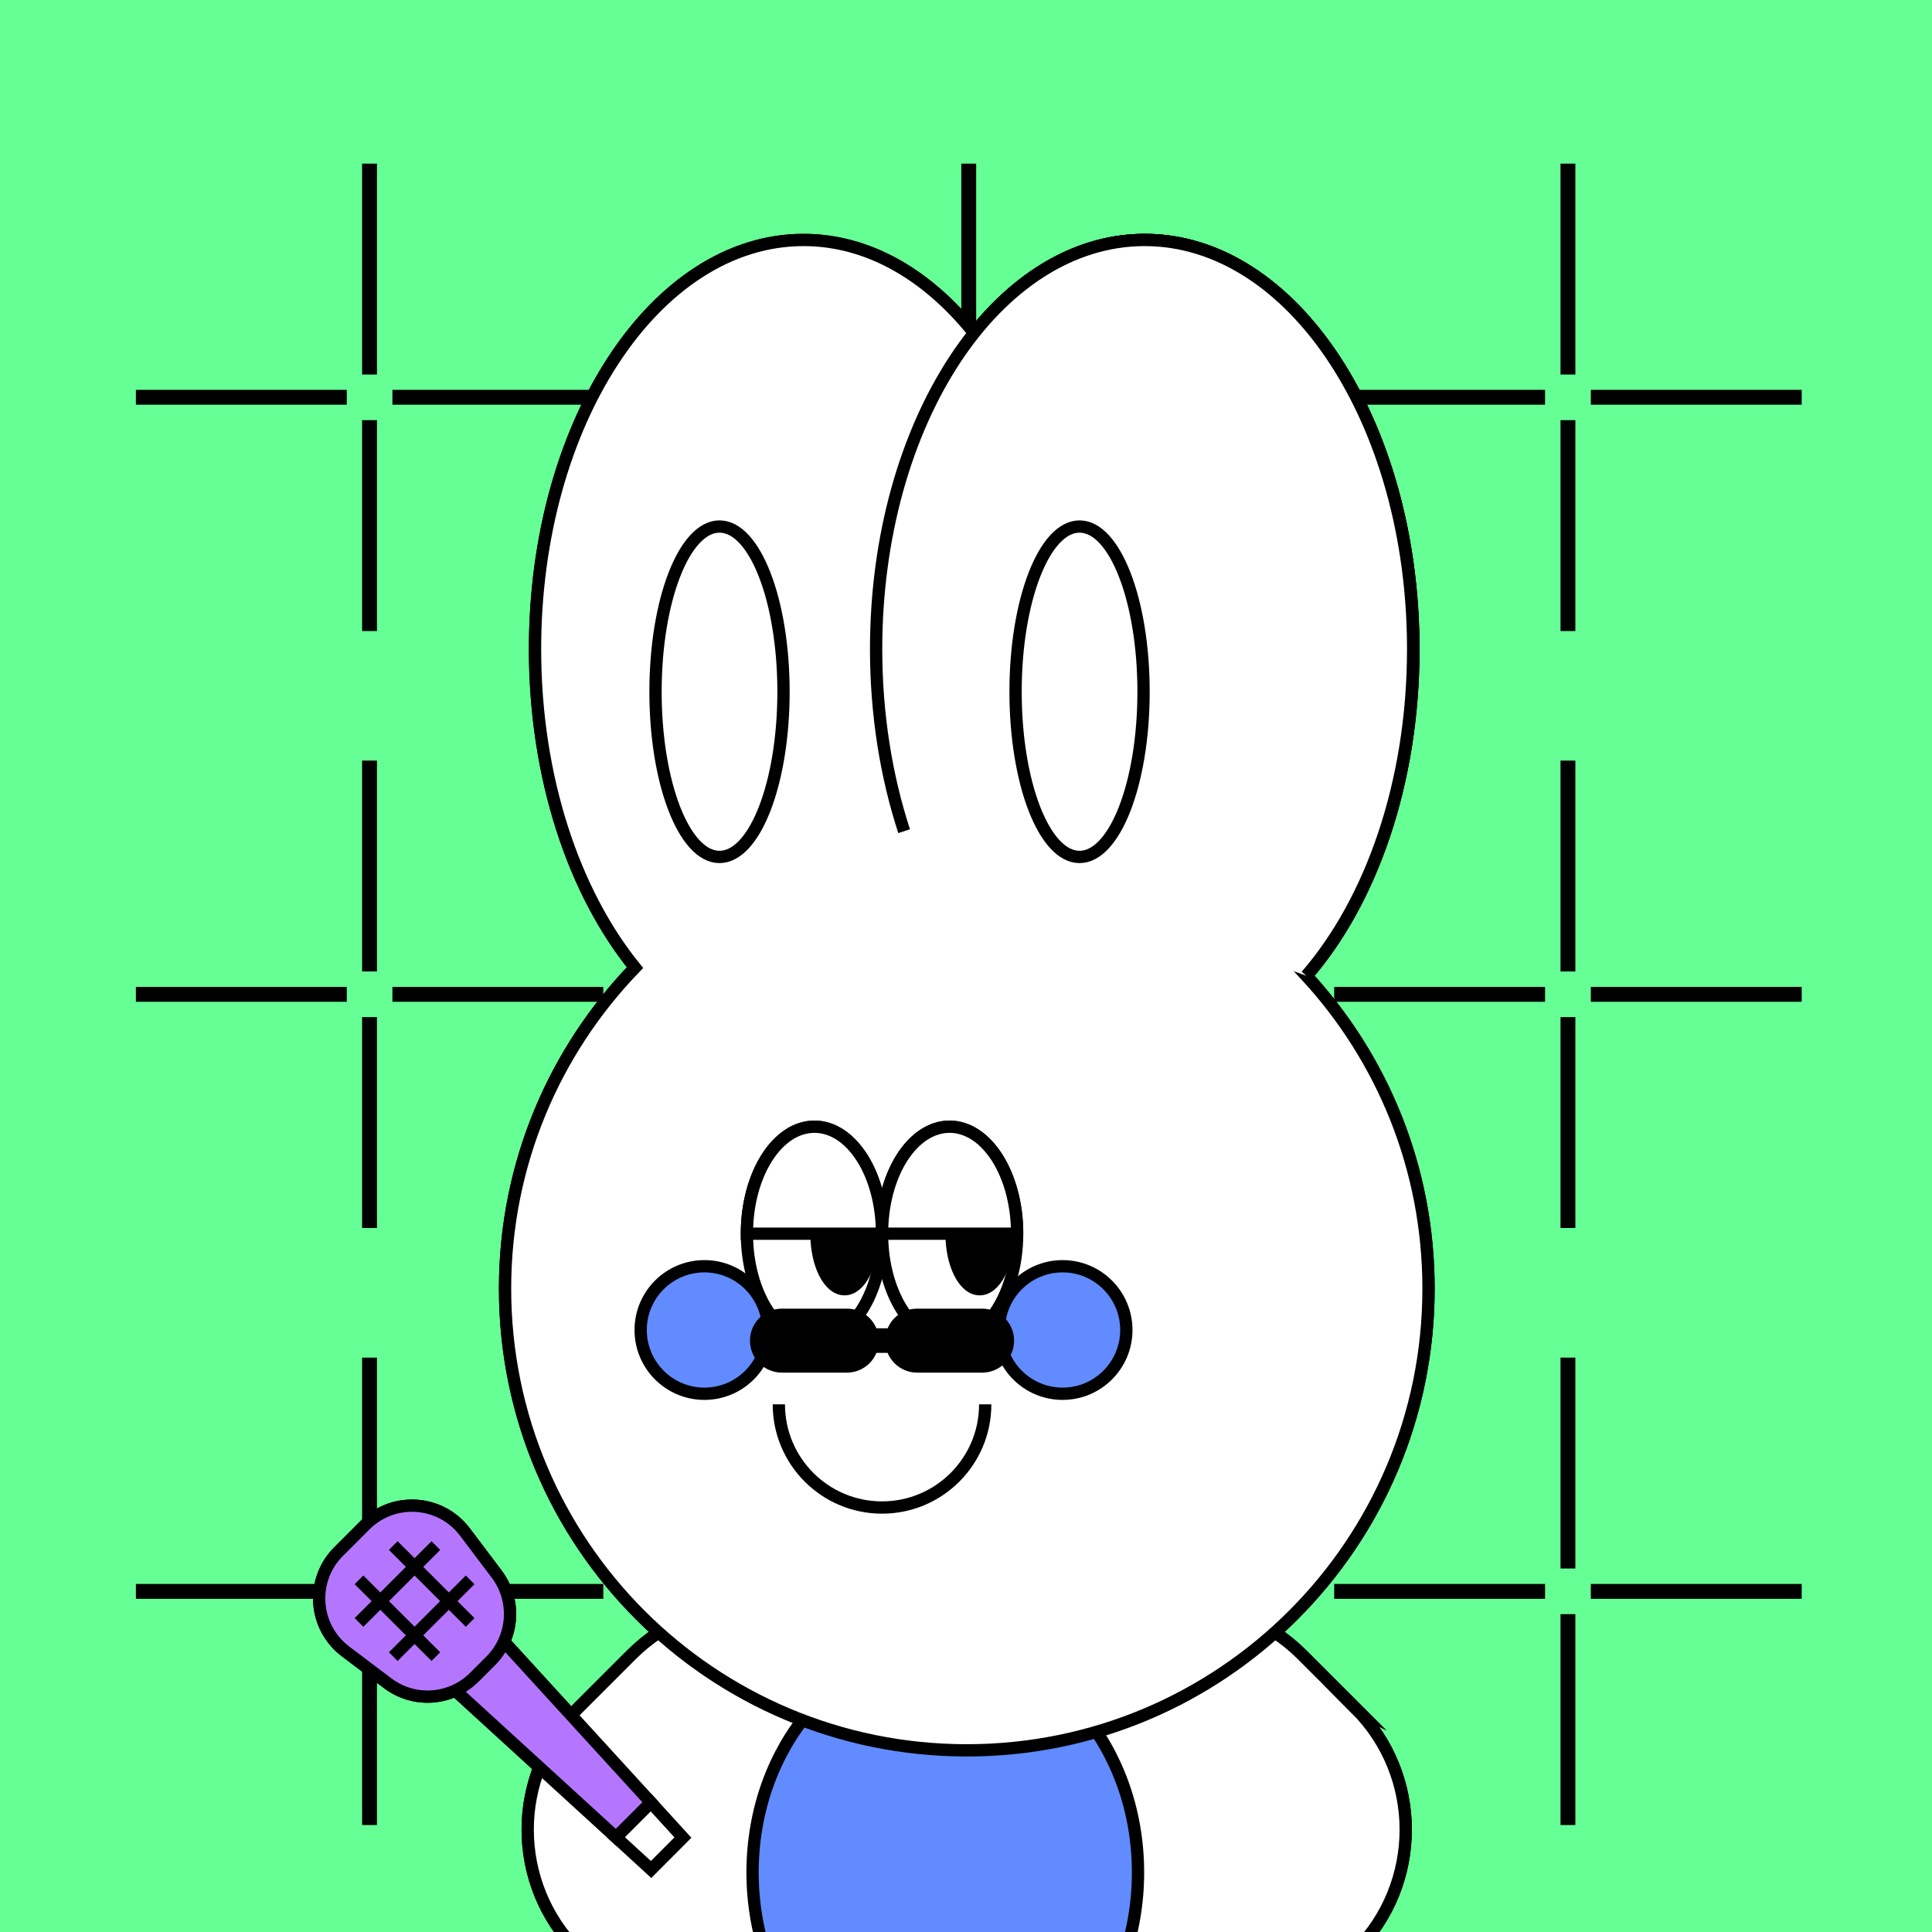 <svg width="142" height="142" viewBox="0 0 142 142" fill="none" xmlns="http://www.w3.org/2000/svg">
<rect x="0" y="0" width="142" height="142" fill="#333333" stroke="none"/>
<g clip-path="url(#clip0_1429_10860)">
<rect width="142" height="142" fill="#66FF95"/>
<g clip-path="url(#clip1_1429_10860)">
<path d="M27.16 12.027L27.16 27.527" stroke="black" stroke-width="1.092" stroke-miterlimit="10"/>
<path d="M27.16 30.881L27.16 46.381" stroke="black" stroke-width="1.092" stroke-miterlimit="10"/>
<path d="M44.342 29.199L28.842 29.199" stroke="black" stroke-width="1.092" stroke-miterlimit="10"/>
<path d="M25.488 29.199L9.988 29.199" stroke="black" stroke-width="1.092" stroke-miterlimit="10"/>
<path d="M71.201 12.027L71.201 27.527" stroke="black" stroke-width="1.092" stroke-miterlimit="10"/>
<path d="M71.201 30.881L71.201 46.381" stroke="black" stroke-width="1.092" stroke-miterlimit="10"/>
<path d="M88.383 29.199L72.883 29.199" stroke="black" stroke-width="1.092" stroke-miterlimit="10"/>
<path d="M69.519 29.199L54.02 29.199" stroke="black" stroke-width="1.092" stroke-miterlimit="10"/>
<path d="M115.242 12.027L115.242 27.527" stroke="black" stroke-width="1.092" stroke-miterlimit="10"/>
<path d="M115.242 30.881L115.242 46.381" stroke="black" stroke-width="1.092" stroke-miterlimit="10"/>
<path d="M132.424 29.199L116.924 29.199" stroke="black" stroke-width="1.092" stroke-miterlimit="10"/>
<path d="M113.56 29.199L98.061 29.199" stroke="black" stroke-width="1.092" stroke-miterlimit="10"/>
<path d="M27.16 55.902L27.16 71.402" stroke="black" stroke-width="1.092" stroke-miterlimit="10"/>
<path d="M27.16 74.756L27.16 90.256" stroke="black" stroke-width="1.092" stroke-miterlimit="10"/>
<path d="M44.342 73.084L28.842 73.084" stroke="black" stroke-width="1.092" stroke-miterlimit="10"/>
<path d="M25.488 73.084L9.988 73.084" stroke="black" stroke-width="1.092" stroke-miterlimit="10"/>
<path d="M71.201 55.902L71.201 71.402" stroke="black" stroke-width="1.092" stroke-miterlimit="10"/>
<path d="M71.201 74.756L71.201 90.256" stroke="black" stroke-width="1.092" stroke-miterlimit="10"/>
<path d="M88.383 73.084L72.883 73.084" stroke="black" stroke-width="1.092" stroke-miterlimit="10"/>
<path d="M69.519 73.084L54.02 73.084" stroke="black" stroke-width="1.092" stroke-miterlimit="10"/>
<path d="M115.242 55.902L115.242 71.402" stroke="black" stroke-width="1.092" stroke-miterlimit="10"/>
<path d="M115.242 74.756L115.242 90.256" stroke="black" stroke-width="1.092" stroke-miterlimit="10"/>
<path d="M132.424 73.084L116.924 73.084" stroke="black" stroke-width="1.092" stroke-miterlimit="10"/>
<path d="M113.56 73.084L98.061 73.084" stroke="black" stroke-width="1.092" stroke-miterlimit="10"/>
<path d="M27.16 99.783L27.16 115.283" stroke="black" stroke-width="1.092" stroke-miterlimit="10"/>
<path d="M27.16 118.637L27.16 134.137" stroke="black" stroke-width="1.092" stroke-miterlimit="10"/>
<path d="M44.342 116.965L28.842 116.965" stroke="black" stroke-width="1.092" stroke-miterlimit="10"/>
<path d="M25.488 116.965L9.988 116.965" stroke="black" stroke-width="1.092" stroke-miterlimit="10"/>
<path d="M71.201 99.783L71.201 115.283" stroke="black" stroke-width="1.092" stroke-miterlimit="10"/>
<path d="M71.201 118.637L71.201 134.137" stroke="black" stroke-width="1.092" stroke-miterlimit="10"/>
<path d="M88.383 116.965L72.883 116.965" stroke="black" stroke-width="1.092" stroke-miterlimit="10"/>
<path d="M69.519 116.965L54.02 116.965" stroke="black" stroke-width="1.092" stroke-miterlimit="10"/>
<path d="M115.242 99.783L115.242 115.283" stroke="black" stroke-width="1.092" stroke-miterlimit="10"/>
<path d="M115.242 118.637L115.242 134.137" stroke="black" stroke-width="1.092" stroke-miterlimit="10"/>
<path d="M132.424 116.965L116.924 116.965" stroke="black" stroke-width="1.092" stroke-miterlimit="10"/>
<path d="M113.56 116.965L98.061 116.965" stroke="black" stroke-width="1.092" stroke-miterlimit="10"/>
</g>
<g clip-path="url(#clip2_1429_10860)">
<path d="M99.64 125.56L95.704 121.624C90.775 116.695 82.784 116.695 77.855 121.624C72.926 126.554 72.926 134.544 77.855 139.473L78.46 140.078C77.828 140.159 77.187 140.286 76.555 140.466C74.506 141.071 72.727 142.154 71.3 143.545C69.874 142.145 68.096 141.071 66.046 140.466C65.27 140.24 64.493 140.096 63.717 140.015L64.267 139.464C69.197 134.535 69.197 126.544 64.267 121.615C59.338 116.686 51.348 116.686 46.419 121.615L42.482 125.551C37.553 130.481 37.553 138.471 42.482 143.4C44.875 145.793 47.989 147.012 51.122 147.084C50.824 147.698 50.563 148.33 50.364 148.998L48.793 154.343C46.825 161.033 50.644 168.048 57.334 170.016C62.706 171.596 68.285 169.438 71.291 165.068C74.307 169.438 79.877 171.605 85.249 170.016C91.939 168.048 95.758 161.024 93.79 154.343L92.219 148.998C92.02 148.321 91.75 147.68 91.452 147.057C94.422 146.876 97.347 145.666 99.622 143.4C104.552 138.471 104.552 130.481 99.622 125.551L99.64 125.56Z" fill="white" stroke="black" stroke-width="0.903" stroke-miterlimit="10"/>
<path d="M69.478 154.308C77.301 154.308 83.643 146.838 83.643 137.624C83.643 128.409 77.301 120.939 69.478 120.939C61.655 120.939 55.312 128.409 55.312 137.624C55.312 146.838 61.655 154.308 69.478 154.308Z" fill="#618BFF" stroke="black" stroke-width="0.903" stroke-miterlimit="10"/>
<path d="M96.031 71.716C100.798 66.227 103.885 57.515 103.885 47.71C103.876 31.098 95.047 17.637 84.15 17.637C79.382 17.637 75.013 20.21 71.609 24.498C68.197 20.219 63.827 17.637 59.06 17.637C48.163 17.637 39.324 31.098 39.324 47.71C39.324 57.172 42.195 65.604 46.673 71.12C40.769 77.223 37.121 85.538 37.121 94.711C37.121 113.454 52.316 128.649 71.058 128.649C89.801 128.649 104.996 113.454 104.996 94.711C104.996 85.836 101.592 77.765 96.013 71.716H96.031Z" fill="white" stroke="black" stroke-width="0.903" stroke-miterlimit="10"/>
<path d="M96.012 71.716C100.779 66.227 103.866 57.515 103.866 47.71C103.866 31.098 95.037 17.637 84.13 17.637C73.224 17.637 64.394 31.098 64.394 47.71C64.394 52.513 65.135 57.054 66.453 61.09" fill="white"/>
<path d="M96.012 71.716C100.779 66.227 103.866 57.515 103.866 47.71C103.866 31.098 95.037 17.637 84.13 17.637C73.224 17.637 64.394 31.098 64.394 47.71C64.394 52.513 65.135 57.054 66.453 61.09" stroke="black" stroke-width="0.903" stroke-miterlimit="10"/>
<path d="M79.346 62.985C81.944 62.985 84.05 57.549 84.05 50.842C84.05 44.136 81.944 38.699 79.346 38.699C76.749 38.699 74.643 44.136 74.643 50.842C74.643 57.549 76.749 62.985 79.346 62.985Z" fill="white" stroke="black" stroke-width="0.903" stroke-miterlimit="10"/>
<path d="M52.883 62.985C55.481 62.985 57.587 57.549 57.587 50.842C57.587 44.136 55.481 38.699 52.883 38.699C50.286 38.699 48.18 44.136 48.18 50.842C48.18 57.549 50.286 62.985 52.883 62.985Z" fill="white" stroke="black" stroke-width="0.903" stroke-miterlimit="10"/>
<path d="M59.862 98.54C62.604 98.54 64.828 95.019 64.828 90.676C64.828 86.333 62.604 82.812 59.862 82.812C57.12 82.812 54.897 86.333 54.897 90.676C54.897 95.019 57.12 98.54 59.862 98.54Z" fill="white"/>
<path d="M59.862 98.54C62.604 98.54 64.828 95.019 64.828 90.676C64.828 86.333 62.604 82.812 59.862 82.812C57.12 82.812 54.897 86.333 54.897 90.676C54.897 95.019 57.12 98.54 59.862 98.54Z" stroke="black" stroke-width="0.903" stroke-miterlimit="10"/>
<path d="M69.794 98.54C72.536 98.54 74.759 95.019 74.759 90.676C74.759 86.333 72.536 82.812 69.794 82.812C67.051 82.812 64.828 86.333 64.828 90.676C64.828 95.019 67.051 98.54 69.794 98.54Z" fill="white"/>
<path d="M69.794 98.54C72.536 98.54 74.759 95.019 74.759 90.676C74.759 86.333 72.536 82.812 69.794 82.812C67.051 82.812 64.828 86.333 64.828 90.676C64.828 95.019 67.051 98.54 69.794 98.54Z" stroke="black" stroke-width="0.903" stroke-miterlimit="10"/>
<path d="M72.005 94.757C73.147 94.757 74.073 92.93 74.073 90.677C74.073 88.423 73.147 86.596 72.005 86.596C70.863 86.596 69.938 88.423 69.938 90.677C69.938 92.93 70.863 94.757 72.005 94.757Z" fill="black"/>
<mask id="mask0_1429_10860" style="mask-type:luminance" maskUnits="userSpaceOnUse" x="69" y="86" width="6" height="9">
<path d="M72.005 94.757C73.147 94.757 74.073 92.93 74.073 90.677C74.073 88.423 73.147 86.596 72.005 86.596C70.863 86.596 69.938 88.423 69.938 90.677C69.938 92.93 70.863 94.757 72.005 94.757Z" fill="white"/>
</mask>
<g mask="url(#mask0_1429_10860)">
<path d="M74.921 91.381C75.31 91.381 75.625 91.066 75.625 90.677C75.625 90.288 75.31 89.973 74.921 89.973C74.532 89.973 74.217 90.288 74.217 90.677C74.217 91.066 74.532 91.381 74.921 91.381Z" stroke="black" stroke-width="0.903" stroke-miterlimit="10"/>
</g>
<path d="M72.005 94.757C73.147 94.757 74.073 92.93 74.073 90.677C74.073 88.423 73.147 86.596 72.005 86.596C70.863 86.596 69.938 88.423 69.938 90.677C69.938 92.93 70.863 94.757 72.005 94.757Z" stroke="black" stroke-width="0.903" stroke-miterlimit="10"/>
<path d="M62.075 94.757C63.217 94.757 64.143 92.93 64.143 90.677C64.143 88.423 63.217 86.596 62.075 86.596C60.934 86.596 60.008 88.423 60.008 90.677C60.008 92.93 60.934 94.757 62.075 94.757Z" fill="black"/>
<mask id="mask1_1429_10860" style="mask-type:luminance" maskUnits="userSpaceOnUse" x="60" y="86" width="5" height="9">
<path d="M62.075 94.757C63.217 94.757 64.143 92.93 64.143 90.677C64.143 88.423 63.217 86.596 62.075 86.596C60.934 86.596 60.008 88.423 60.008 90.677C60.008 92.93 60.934 94.757 62.075 94.757Z" fill="white"/>
</mask>
<g mask="url(#mask1_1429_10860)">
<path d="M64.991 91.381C65.38 91.381 65.695 91.066 65.695 90.677C65.695 90.288 65.38 89.973 64.991 89.973C64.602 89.973 64.287 90.288 64.287 90.677C64.287 91.066 64.602 91.381 64.991 91.381Z" stroke="black" stroke-width="0.903" stroke-miterlimit="10"/>
</g>
<path d="M62.075 94.757C63.217 94.757 64.143 92.93 64.143 90.677C64.143 88.423 63.217 86.596 62.075 86.596C60.934 86.596 60.008 88.423 60.008 90.677C60.008 92.93 60.934 94.757 62.075 94.757Z" stroke="black" stroke-width="0.903" stroke-miterlimit="10"/>
<path d="M64.828 90.676C64.828 86.334 62.607 82.812 59.862 82.812C57.117 82.812 54.897 86.334 54.897 90.676H64.837" fill="white"/>
<path d="M64.828 90.676C64.828 86.334 62.607 82.812 59.862 82.812C57.117 82.812 54.897 86.334 54.897 90.676H64.837" stroke="black" stroke-width="0.903" stroke-miterlimit="10"/>
<path d="M74.759 90.676C74.759 86.334 72.538 82.812 69.794 82.812C67.049 82.812 64.828 86.334 64.828 90.676H74.768H74.759Z" fill="white"/>
<path d="M74.759 90.676C74.759 86.334 72.538 82.812 69.794 82.812C67.049 82.812 64.828 86.334 64.828 90.676H74.768H74.759Z" stroke="black" stroke-width="0.903" stroke-miterlimit="10"/>
<path d="M51.774 102.44C54.361 102.44 56.459 100.342 56.459 97.754C56.459 95.166 54.361 93.068 51.774 93.068C49.186 93.068 47.088 95.166 47.088 97.754C47.088 100.342 49.186 102.44 51.774 102.44Z" fill="#618BFF" stroke="black" stroke-width="0.903" stroke-miterlimit="10"/>
<path d="M78.1 102.44C80.688 102.44 82.785 100.342 82.785 97.754C82.785 95.166 80.688 93.068 78.1 93.068C75.512 93.068 73.414 95.166 73.414 97.754C73.414 100.342 75.512 102.44 78.1 102.44Z" fill="#618BFF" stroke="black" stroke-width="0.903" stroke-miterlimit="10"/>
<path d="M72.412 103.217C72.412 107.406 69.017 110.801 64.828 110.801C60.639 110.801 57.244 107.406 57.244 103.217" fill="white"/>
<path d="M72.412 103.217C72.412 107.406 69.017 110.801 64.828 110.801C60.639 110.801 57.244 107.406 57.244 103.217" stroke="black" stroke-width="0.903" stroke-miterlimit="10"/>
<path d="M62.246 96.635H57.47C56.423 96.635 55.574 97.484 55.574 98.531V98.54C55.574 99.587 56.423 100.436 57.47 100.436H62.246C63.293 100.436 64.142 99.587 64.142 98.54V98.531C64.142 97.484 63.293 96.635 62.246 96.635Z" fill="black" stroke="black" stroke-width="0.903" stroke-miterlimit="10"/>
<path d="M72.186 96.635H67.41C66.362 96.635 65.514 97.484 65.514 98.531V98.54C65.514 99.587 66.362 100.436 67.41 100.436H72.186C73.233 100.436 74.082 99.587 74.082 98.54V98.531C74.082 97.484 73.233 96.635 72.186 96.635Z" fill="black" stroke="black" stroke-width="0.903" stroke-miterlimit="10"/>
<path d="M64.143 98.531H65.515" stroke="black" stroke-width="1.806" stroke-miterlimit="10"/>
<path d="M50.194 135.059L47.837 132.477L45.273 135.041L47.855 137.406L50.194 135.059Z" fill="white" stroke="black" stroke-width="0.903" stroke-miterlimit="10"/>
<path d="M36.732 120.324L33.121 123.936L45.273 135.04L47.837 132.476L36.732 120.324Z" fill="#B576FF" stroke="black" stroke-width="0.903" stroke-miterlimit="10"/>
<path d="M36.063 122.077L34.871 123.268C33.147 124.993 30.43 125.182 28.488 123.711L25.401 121.381C23.035 119.594 22.792 116.136 24.886 114.041L26.836 112.091C28.931 109.997 32.398 110.241 34.176 112.606L36.506 115.694C37.968 117.635 37.779 120.361 36.063 122.077Z" fill="#B576FF" stroke="black" stroke-width="0.903" stroke-miterlimit="10"/>
<path d="M26.385 119.249L32.036 113.598" stroke="black" stroke-width="0.903" stroke-miterlimit="10"/>
<path d="M28.904 121.76L34.556 116.117" stroke="black" stroke-width="0.903" stroke-miterlimit="10"/>
<path d="M28.904 113.598L34.556 119.249" stroke="black" stroke-width="0.903" stroke-miterlimit="10"/>
<path d="M26.385 116.117L32.036 121.76" stroke="black" stroke-width="0.903" stroke-miterlimit="10"/>
</g>
<g clip-path="url(#clip3_1429_10860)">
<path d="M99.64 125.56L95.704 121.624C90.775 116.695 82.784 116.695 77.855 121.624C72.926 126.554 72.926 134.544 77.855 139.473L78.46 140.078C77.828 140.159 77.187 140.286 76.555 140.466C74.506 141.071 72.727 142.154 71.3 143.545C69.874 142.145 68.096 141.071 66.046 140.466C65.27 140.24 64.493 140.096 63.717 140.015L64.267 139.464C69.197 134.535 69.197 126.544 64.267 121.615C59.338 116.686 51.348 116.686 46.419 121.615L42.482 125.551C37.553 130.481 37.553 138.471 42.482 143.4C44.875 145.793 47.989 147.012 51.122 147.084C50.824 147.698 50.563 148.33 50.364 148.998L48.793 154.343C46.825 161.033 50.644 168.048 57.334 170.016C62.706 171.596 68.285 169.438 71.291 165.068C74.307 169.438 79.877 171.605 85.249 170.016C91.939 168.048 95.758 161.024 93.79 154.343L92.219 148.998C92.02 148.321 91.75 147.68 91.452 147.057C94.422 146.876 97.347 145.666 99.622 143.4C104.552 138.471 104.552 130.481 99.622 125.551L99.64 125.56Z" fill="white" stroke="black" stroke-width="0.903" stroke-miterlimit="10"/>
<path d="M69.478 154.308C77.301 154.308 83.643 146.838 83.643 137.624C83.643 128.409 77.301 120.939 69.478 120.939C61.655 120.939 55.312 128.409 55.312 137.624C55.312 146.838 61.655 154.308 69.478 154.308Z" fill="#618BFF" stroke="black" stroke-width="0.903" stroke-miterlimit="10"/>
<path d="M96.031 71.716C100.798 66.227 103.885 57.515 103.885 47.71C103.876 31.098 95.047 17.637 84.15 17.637C79.382 17.637 75.013 20.21 71.609 24.498C68.197 20.219 63.827 17.637 59.06 17.637C48.163 17.637 39.324 31.098 39.324 47.71C39.324 57.172 42.195 65.604 46.673 71.12C40.769 77.223 37.121 85.538 37.121 94.711C37.121 113.454 52.316 128.649 71.058 128.649C89.801 128.649 104.996 113.454 104.996 94.711C104.996 85.836 101.592 77.765 96.013 71.716H96.031Z" fill="white" stroke="black" stroke-width="0.903" stroke-miterlimit="10"/>
<path d="M96.012 71.716C100.779 66.227 103.866 57.515 103.866 47.71C103.866 31.098 95.037 17.637 84.13 17.637C73.224 17.637 64.394 31.098 64.394 47.71C64.394 52.513 65.135 57.054 66.453 61.09" fill="white"/>
<path d="M96.012 71.716C100.779 66.227 103.866 57.515 103.866 47.71C103.866 31.098 95.037 17.637 84.13 17.637C73.224 17.637 64.394 31.098 64.394 47.71C64.394 52.513 65.135 57.054 66.453 61.09" stroke="black" stroke-width="0.903" stroke-miterlimit="10"/>
<path d="M79.346 62.985C81.944 62.985 84.05 57.549 84.05 50.842C84.05 44.136 81.944 38.699 79.346 38.699C76.749 38.699 74.643 44.136 74.643 50.842C74.643 57.549 76.749 62.985 79.346 62.985Z" fill="white" stroke="black" stroke-width="0.903" stroke-miterlimit="10"/>
<path d="M52.883 62.985C55.481 62.985 57.587 57.549 57.587 50.842C57.587 44.136 55.481 38.699 52.883 38.699C50.286 38.699 48.18 44.136 48.18 50.842C48.18 57.549 50.286 62.985 52.883 62.985Z" fill="white" stroke="black" stroke-width="0.903" stroke-miterlimit="10"/>
<path d="M59.862 98.54C62.604 98.54 64.828 95.019 64.828 90.676C64.828 86.333 62.604 82.812 59.862 82.812C57.12 82.812 54.897 86.333 54.897 90.676C54.897 95.019 57.12 98.54 59.862 98.54Z" fill="white"/>
<path d="M59.862 98.54C62.604 98.54 64.828 95.019 64.828 90.676C64.828 86.333 62.604 82.812 59.862 82.812C57.12 82.812 54.897 86.333 54.897 90.676C54.897 95.019 57.12 98.54 59.862 98.54Z" stroke="black" stroke-width="0.903" stroke-miterlimit="10"/>
<path d="M69.794 98.54C72.536 98.54 74.759 95.019 74.759 90.676C74.759 86.333 72.536 82.812 69.794 82.812C67.051 82.812 64.828 86.333 64.828 90.676C64.828 95.019 67.051 98.54 69.794 98.54Z" fill="white"/>
<path d="M69.794 98.54C72.536 98.54 74.759 95.019 74.759 90.676C74.759 86.333 72.536 82.812 69.794 82.812C67.051 82.812 64.828 86.333 64.828 90.676C64.828 95.019 67.051 98.54 69.794 98.54Z" stroke="black" stroke-width="0.903" stroke-miterlimit="10"/>
<path d="M72.005 94.757C73.147 94.757 74.073 92.93 74.073 90.677C74.073 88.423 73.147 86.596 72.005 86.596C70.863 86.596 69.938 88.423 69.938 90.677C69.938 92.93 70.863 94.757 72.005 94.757Z" fill="black"/>
<mask id="mask2_1429_10860" style="mask-type:luminance" maskUnits="userSpaceOnUse" x="69" y="86" width="6" height="9">
<path d="M72.005 94.757C73.147 94.757 74.073 92.93 74.073 90.677C74.073 88.423 73.147 86.596 72.005 86.596C70.863 86.596 69.938 88.423 69.938 90.677C69.938 92.93 70.863 94.757 72.005 94.757Z" fill="white"/>
</mask>
<g mask="url(#mask2_1429_10860)">
<path d="M74.921 91.381C75.31 91.381 75.625 91.066 75.625 90.677C75.625 90.288 75.31 89.973 74.921 89.973C74.532 89.973 74.217 90.288 74.217 90.677C74.217 91.066 74.532 91.381 74.921 91.381Z" stroke="black" stroke-width="0.903" stroke-miterlimit="10"/>
</g>
<path d="M72.005 94.757C73.147 94.757 74.073 92.93 74.073 90.677C74.073 88.423 73.147 86.596 72.005 86.596C70.863 86.596 69.938 88.423 69.938 90.677C69.938 92.93 70.863 94.757 72.005 94.757Z" stroke="black" stroke-width="0.903" stroke-miterlimit="10"/>
<path d="M62.075 94.757C63.217 94.757 64.143 92.93 64.143 90.677C64.143 88.423 63.217 86.596 62.075 86.596C60.934 86.596 60.008 88.423 60.008 90.677C60.008 92.93 60.934 94.757 62.075 94.757Z" fill="black"/>
<mask id="mask3_1429_10860" style="mask-type:luminance" maskUnits="userSpaceOnUse" x="60" y="86" width="5" height="9">
<path d="M62.075 94.757C63.217 94.757 64.143 92.93 64.143 90.677C64.143 88.423 63.217 86.596 62.075 86.596C60.934 86.596 60.008 88.423 60.008 90.677C60.008 92.93 60.934 94.757 62.075 94.757Z" fill="white"/>
</mask>
<g mask="url(#mask3_1429_10860)">
<path d="M64.991 91.381C65.38 91.381 65.695 91.066 65.695 90.677C65.695 90.288 65.38 89.973 64.991 89.973C64.602 89.973 64.287 90.288 64.287 90.677C64.287 91.066 64.602 91.381 64.991 91.381Z" stroke="black" stroke-width="0.903" stroke-miterlimit="10"/>
</g>
<path d="M62.075 94.757C63.217 94.757 64.143 92.93 64.143 90.677C64.143 88.423 63.217 86.596 62.075 86.596C60.934 86.596 60.008 88.423 60.008 90.677C60.008 92.93 60.934 94.757 62.075 94.757Z" stroke="black" stroke-width="0.903" stroke-miterlimit="10"/>
<path d="M64.828 90.676C64.828 86.334 62.607 82.812 59.862 82.812C57.117 82.812 54.897 86.334 54.897 90.676H64.837" fill="white"/>
<path d="M64.828 90.676C64.828 86.334 62.607 82.812 59.862 82.812C57.117 82.812 54.897 86.334 54.897 90.676H64.837" stroke="black" stroke-width="0.903" stroke-miterlimit="10"/>
<path d="M74.759 90.676C74.759 86.334 72.538 82.812 69.794 82.812C67.049 82.812 64.828 86.334 64.828 90.676H74.768H74.759Z" fill="white"/>
<path d="M74.759 90.676C74.759 86.334 72.538 82.812 69.794 82.812C67.049 82.812 64.828 86.334 64.828 90.676H74.768H74.759Z" stroke="black" stroke-width="0.903" stroke-miterlimit="10"/>
<path d="M51.774 102.44C54.361 102.44 56.459 100.342 56.459 97.754C56.459 95.166 54.361 93.068 51.774 93.068C49.186 93.068 47.088 95.166 47.088 97.754C47.088 100.342 49.186 102.44 51.774 102.44Z" fill="#618BFF" stroke="black" stroke-width="0.903" stroke-miterlimit="10"/>
<path d="M78.1 102.44C80.688 102.44 82.785 100.342 82.785 97.754C82.785 95.166 80.688 93.068 78.1 93.068C75.512 93.068 73.414 95.166 73.414 97.754C73.414 100.342 75.512 102.44 78.1 102.44Z" fill="#618BFF" stroke="black" stroke-width="0.903" stroke-miterlimit="10"/>
<path d="M72.412 103.217C72.412 107.406 69.017 110.801 64.828 110.801C60.639 110.801 57.244 107.406 57.244 103.217" fill="white"/>
<path d="M72.412 103.217C72.412 107.406 69.017 110.801 64.828 110.801C60.639 110.801 57.244 107.406 57.244 103.217" stroke="black" stroke-width="0.903" stroke-miterlimit="10"/>
<path d="M62.246 96.635H57.47C56.423 96.635 55.574 97.484 55.574 98.531V98.54C55.574 99.587 56.423 100.436 57.47 100.436H62.246C63.293 100.436 64.142 99.587 64.142 98.54V98.531C64.142 97.484 63.293 96.635 62.246 96.635Z" fill="black" stroke="black" stroke-width="0.903" stroke-miterlimit="10"/>
<path d="M72.186 96.635H67.41C66.362 96.635 65.514 97.484 65.514 98.531V98.54C65.514 99.587 66.362 100.436 67.41 100.436H72.186C73.233 100.436 74.082 99.587 74.082 98.54V98.531C74.082 97.484 73.233 96.635 72.186 96.635Z" fill="black" stroke="black" stroke-width="0.903" stroke-miterlimit="10"/>
<path d="M64.143 98.531H65.515" stroke="black" stroke-width="1.806" stroke-miterlimit="10"/>
<path d="M50.194 135.059L47.837 132.477L45.273 135.041L47.855 137.406L50.194 135.059Z" fill="white" stroke="black" stroke-width="0.903" stroke-miterlimit="10"/>
<path d="M36.732 120.324L33.121 123.936L45.273 135.04L47.837 132.476L36.732 120.324Z" fill="#B576FF" stroke="black" stroke-width="0.903" stroke-miterlimit="10"/>
<path d="M36.063 122.077L34.871 123.268C33.147 124.993 30.43 125.182 28.488 123.711L25.401 121.381C23.035 119.594 22.792 116.136 24.886 114.041L26.836 112.091C28.931 109.997 32.398 110.241 34.176 112.606L36.506 115.694C37.968 117.635 37.779 120.361 36.063 122.077Z" fill="#B576FF" stroke="black" stroke-width="0.903" stroke-miterlimit="10"/>
<path d="M26.385 119.249L32.036 113.598" stroke="black" stroke-width="0.903" stroke-miterlimit="10"/>
<path d="M28.904 121.76L34.556 116.117" stroke="black" stroke-width="0.903" stroke-miterlimit="10"/>
<path d="M28.904 113.598L34.556 119.249" stroke="black" stroke-width="0.903" stroke-miterlimit="10"/>
<path d="M26.385 116.117L32.036 121.76" stroke="black" stroke-width="0.903" stroke-miterlimit="10"/>
</g>
</g>
<defs>
<clipPath id="clip0_1429_10860">
<rect width="142" height="142" fill="white"/>
</clipPath>
<clipPath id="clip1_1429_10860">
<rect width="541.85" height="541.85" fill="white" transform="translate(-1.547)"/>
</clipPath>
<clipPath id="clip2_1429_10860">
<rect width="82.455" height="153.815" fill="white" transform="translate(23 17.186)"/>
</clipPath>
<clipPath id="clip3_1429_10860">
<rect width="82.455" height="153.815" fill="white" transform="translate(23 17.186)"/>
</clipPath>
</defs>
</svg>
